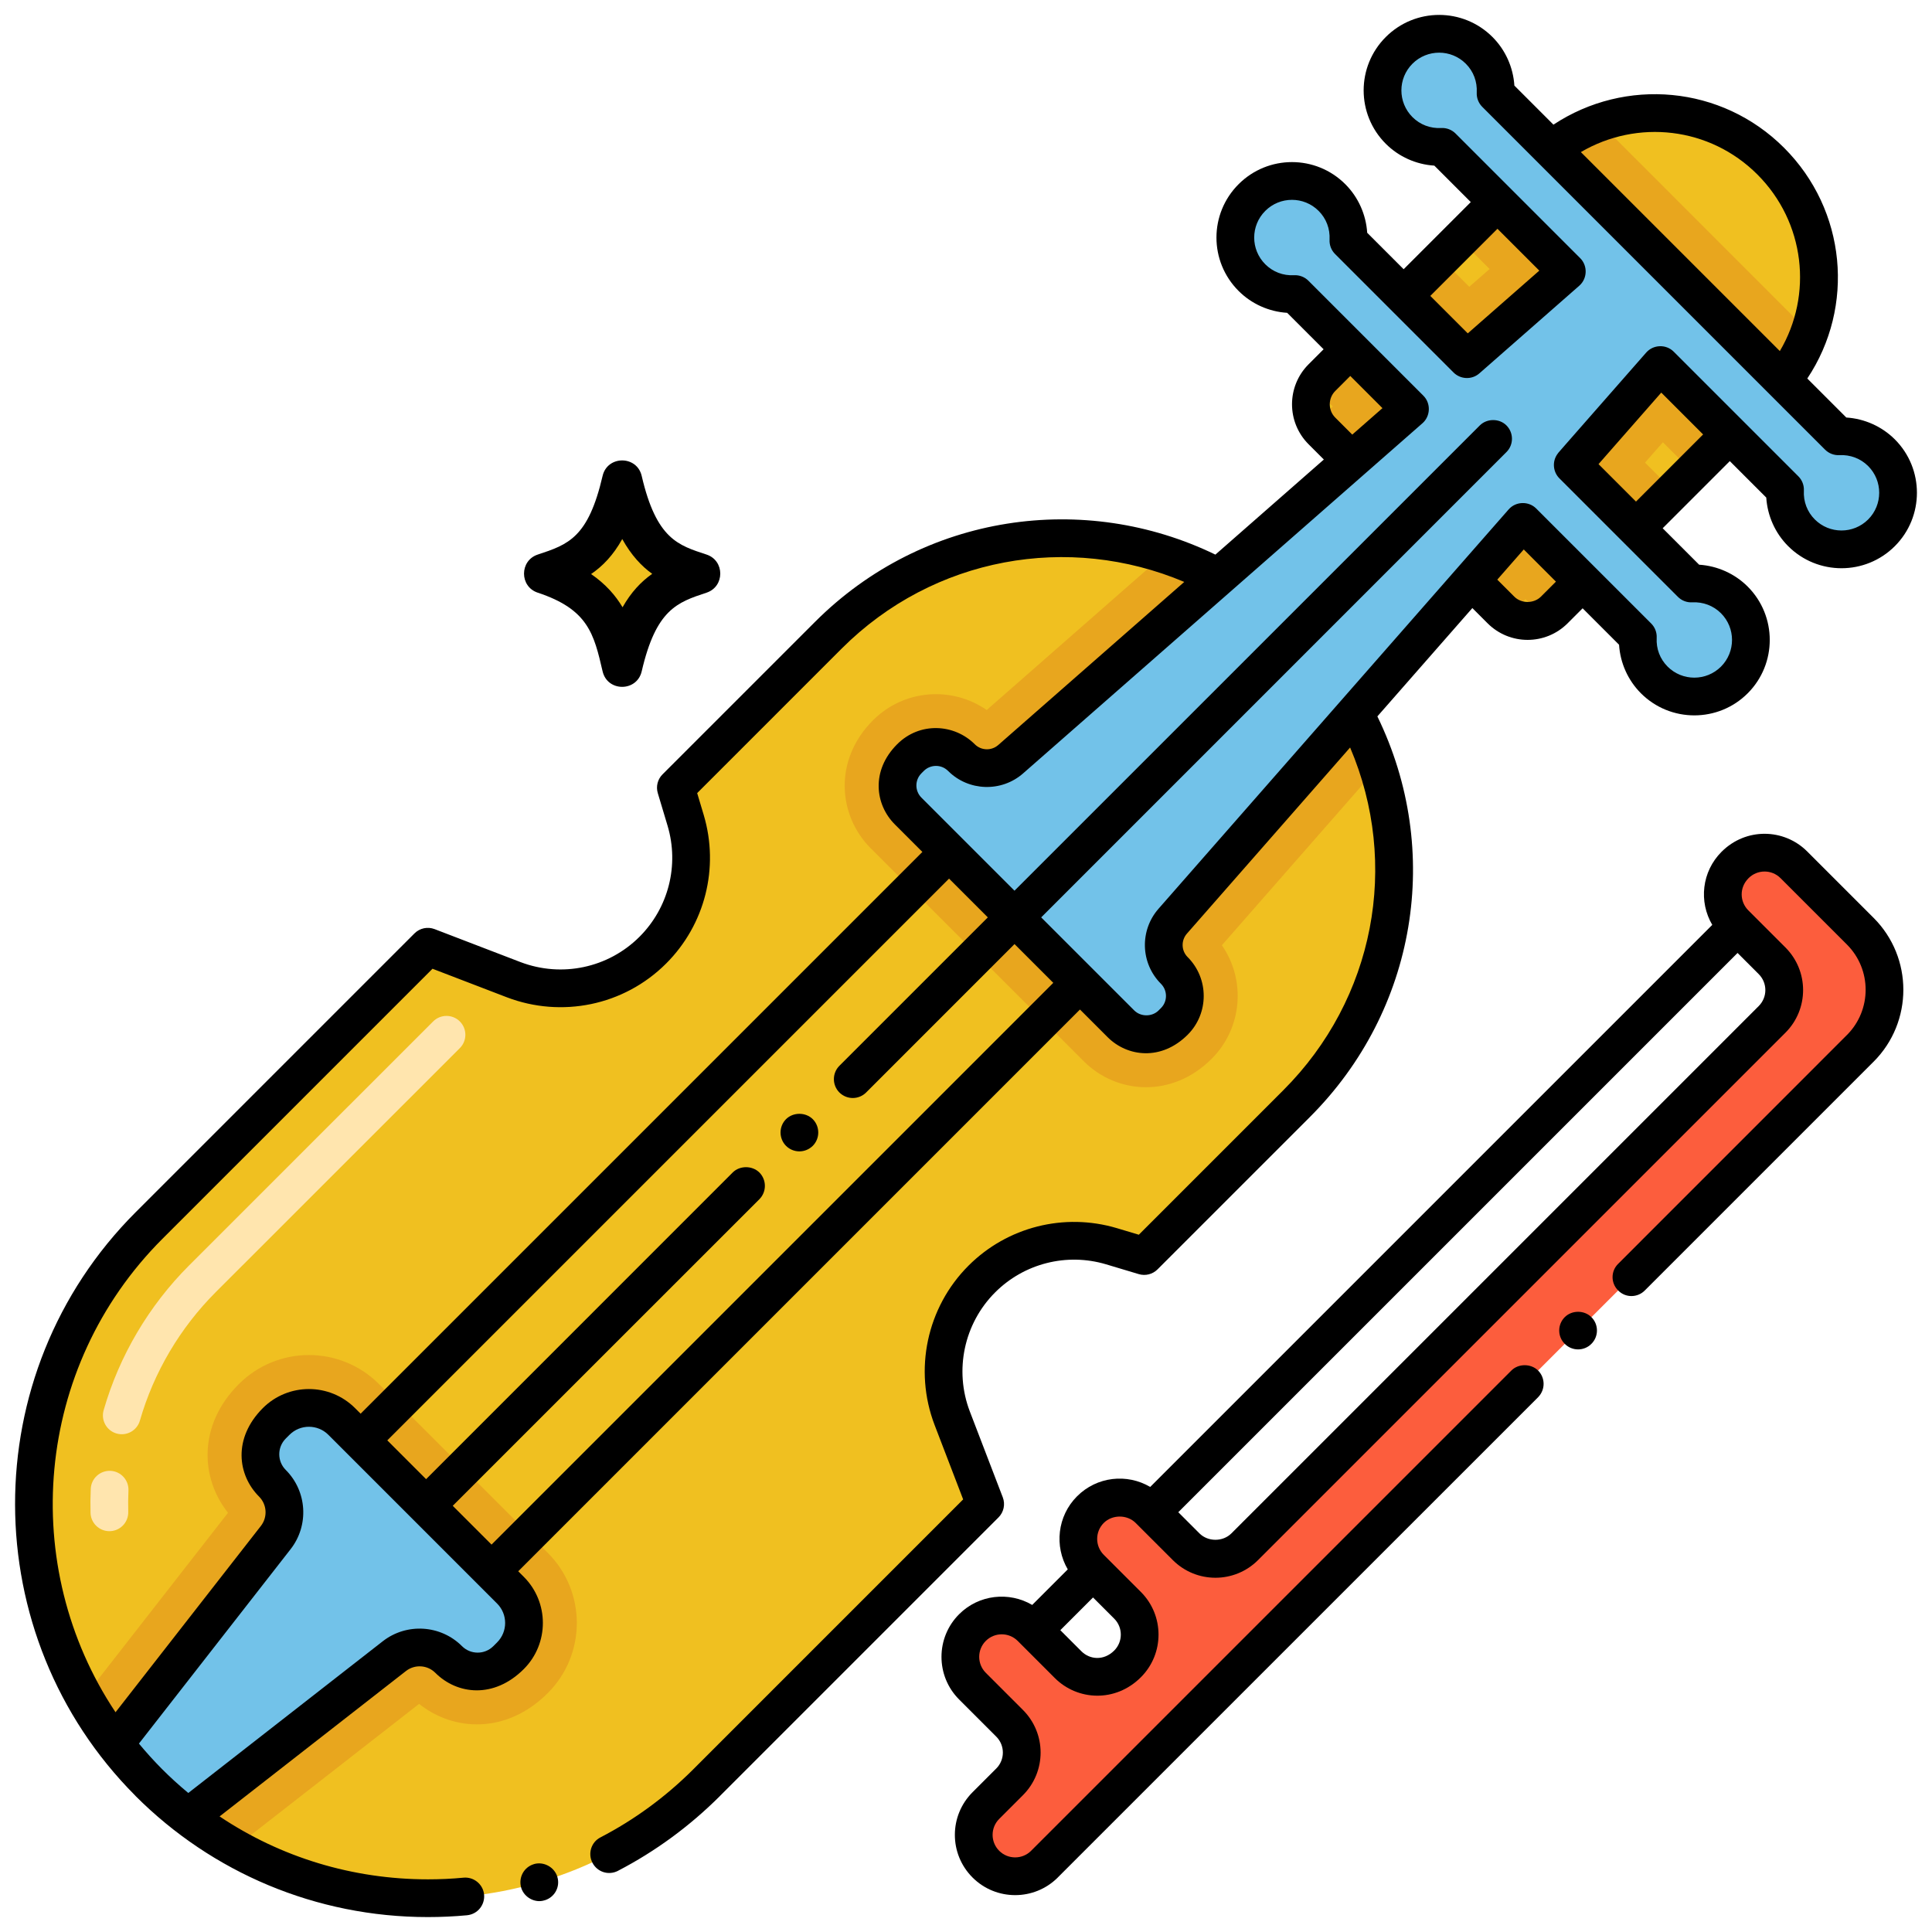 <?xml version="1.0" encoding="utf-8"?>
<!-- Generator: Adobe Illustrator 24.0.0, SVG Export Plug-In . SVG Version: 6.00 Build 0)  -->
<svg version="1.1" xmlns="http://www.w3.org/2000/svg" xmlns:xlink="http://www.w3.org/1999/xlink" x="0px" y="0px"
	 viewBox="0 0 256 256" enable-background="new 0 0 256 256" xml:space="preserve">
<g id="Caption">
</g>
<g id="Icons">
	<g>
		<path fill="#F0C020" d="M130.095,169.483L130.095,169.483c4.492-4.492,11.083-6.161,17.171-4.349l4.344,1.293l20.201-20.201
			c17.135-17.135,17.135-44.916,0-62.05l0,0c-17.135-17.135-44.916-17.135-62.05,0l-20.201,20.201l1.293,4.344
			c1.812,6.088,0.142,12.679-4.349,17.171l0,0c-4.83,4.83-12.05,6.367-18.429,3.921l-11.391-4.367l-36.928,36.928
			c-20.395,20.395-20.395,53.461,0,73.856l0,0c20.395,20.395,53.461,20.395,73.856,0l36.928-36.928l-4.367-11.391
			C123.728,181.534,125.264,174.314,130.095,169.483z"/>
		<path fill="#F0C020" d="M203.848,21.357L175.17,50.035c-1.953,1.953-1.953,5.118,0,7.071l23.711,23.711
			c1.953,1.953,5.118,1.953,7.071,0l28.678-28.678c8.5-8.5,8.5-22.282,0-30.782l0,0C226.129,12.857,212.348,12.857,203.848,21.357z"
			/>
		<path fill="#E8A61E" d="M211.934,16.242c-2.95,1.04-5.73,2.75-8.09,5.12l-10.37,10.37l3.91,3.91l-2.7,2.36l-3.74-3.74
			l-15.77,15.77c-0.42,0.42-0.75,0.9-0.99,1.41l2.42,2.42l-2.32,2.04c0.23,0.43,0.53,0.84,0.89,1.2l23.71,23.71
			c0.36,0.36,0.77,0.66,1.2,0.89l2.04-2.32l2.42,2.42c0.51-0.24,0.99-0.57,1.41-0.99l15.77-15.77l-3.75-3.74l2.37-2.7l3.91,3.91
			l10.37-10.37c2.37-2.36,4.07-5.13,5.12-8.08L211.934,16.242z"/>
		<path fill="#E8A61E" d="M72.584,224.342c-5.481,5.481-12.501,5.069-17.05,1.43l-24.44,19.06c-4.06-2.28-7.88-5.15-11.34-8.6
			c-3.45-3.46-6.32-7.28-8.6-11.34l19.06-24.44c-3.628-4.552-4.041-11.579,1.43-17.05c5.131-5.131,13.437-5.143,18.58,0l22.36,22.36
			C77.714,210.882,77.714,219.222,72.584,224.342z"/>
		<path fill="#72C2E9" d="M67.634,219.392c-2.834,2.892-6.177,2.513-8.19,0.5c-1.94-1.94-5.02-2.13-7.19-0.44l-27.32,21.31
			c-3.402-2.577-6.925-6.033-9.71-9.71l21.31-27.32c0.77-0.99,1.15-2.17,1.15-3.35c0-1.4-0.54-2.79-1.59-3.84
			c-2.044-2.054-2.365-5.382,0.5-8.19c2.4-2.4,6.29-2.4,8.68,0l22.36,22.36C70.034,213.102,70.034,216.992,67.634,219.392z"/>
		<path fill="#E8A61E" d="M161.904,125.252c3.19,4.59,2.74,10.95-1.35,15.04c-5.259,5.258-12.605,4.695-16.97,0.31l-28.21-28.2
			c-4.3-4.3-4.992-11.668,0.31-16.97c4.157-4.138,10.502-4.512,15.06-1.35l23.54-20.64c6.41,2.06,12.44,5.64,17.53,10.73
			c5.09,5.09,8.67,11.12,10.73,17.53L161.904,125.252z"/>
		<path fill="#72C2E9" d="M249.312,59.994c-1.569-1.569-3.659-2.289-5.713-2.177L198.17,12.387c0.112-2.054-0.608-4.144-2.177-5.713
			c-2.929-2.929-7.678-2.929-10.607,0s-2.929,7.678,0,10.607c1.569,1.569,3.659,2.289,5.713,2.177l16.519,16.519l-13.245,11.615
			l-15.702-15.702c0.106-2.058-0.608-4.144-2.178-5.713c-2.927-2.927-7.679-2.927-10.607,0c-2.934,2.935-2.927,7.679,0,10.607
			c1.57,1.57,3.649,2.291,5.713,2.178L186.838,54.2l-52.909,46.396c-1.893,1.66-4.749,1.566-6.53-0.214v0
			c-1.866-1.866-4.892-1.866-6.758,0c-2.366,2.367-2.095,5.289-0.313,7.071l28.204,28.204c1.734,1.734,4.657,2.1,7.071-0.313
			c1.866-1.866,1.866-4.892,0-6.758c-1.78-1.78-1.874-4.637-0.214-6.53l46.396-52.909l15.238,15.238
			c-0.113,2.065,0.608,4.144,2.178,5.713c2.927,2.927,7.672,2.935,10.607,0c2.927-2.927,2.927-7.679,0-10.607
			c-1.57-1.57-3.656-2.284-5.714-2.178l-15.702-15.702l11.615-13.245l16.519,16.519c-0.112,2.054,0.609,4.144,2.177,5.713
			c2.929,2.929,7.678,2.929,10.607,0S252.241,62.923,249.312,59.994z"/>
		<path fill="#FC5D3D" d="M138.395,247.01c-2.143,2.143-5.618,2.143-7.762,0h0c-2.143-2.143-2.143-5.618,0-7.762l3.143-3.143
			c2.143-2.143,2.143-5.618,0-7.762l-4.921-4.921c-2.143-2.143-2.143-5.618,0-7.762h0c2.143-2.143,5.618-2.143,7.762,0l4.921,4.921
			c2.143,2.143,5.618,2.143,7.762,0l0.108-0.108c2.143-2.143,2.143-5.618,0-7.762l-4.921-4.921c-2.143-2.143-2.143-5.618,0-7.762v0
			c2.143-2.143,5.618-2.143,7.762,0l4.921,4.921c2.143,2.143,5.618,2.143,7.762,0l69.879-69.879c2.143-2.143,2.143-5.618,0-7.762
			l-4.921-4.921c-2.143-2.143-2.143-5.618,0-7.762l0.04-0.04c2.145-2.145,5.626-2.142,7.771,0.003
			c3.391,3.391,6.118,6.118,8.796,8.796c4.287,4.287,4.286,11.236,0,15.523L138.395,247.01z"/>
		<path d="M93.619,73.481c-3.729-1.228-6.641-2.022-8.591-10.421c-0.635-2.737-4.548-2.73-5.181,0
			c-1.907,8.213-4.566,9.092-8.591,10.422c-2.424,0.801-2.43,4.248,0,5.051c6.686,2.209,7.444,5.476,8.591,10.421
			c0.637,2.743,4.545,2.742,5.182,0c1.905-8.212,4.709-9.139,8.591-10.421C96.043,77.731,96.049,74.283,93.619,73.481z"/>
		<path fill="#F0C020" d="M86.422,76.036c-1.47,1.03-2.79,2.42-3.93,4.43c-0.94-1.58-2.25-3.08-4.17-4.4
			c1.55-1.06,2.94-2.5,4.13-4.64C83.652,73.586,85.012,75.026,86.422,76.036z"/>
		<path fill="#FFE5AE" d="M14.494,202.889c-1.35,0-2.462-1.076-2.498-2.433c-0.028-0.999-0.019-2.079,0.03-3.177
			c0.062-1.38,1.229-2.439,2.608-2.386c1.379,0.062,2.447,1.229,2.386,2.609c-0.044,1.007-0.05,1.916-0.026,2.821
			C17.032,201.727,15.903,202.889,14.494,202.889z M15.444,189.947c-1.326-0.382-2.092-1.768-1.71-3.094
			c2.078-7.214,5.993-13.846,11.321-19.177l32.341-32.331c0.977-0.976,2.561-0.976,3.535,0c0.977,0.977,0.977,2.56,0,3.536
			l-32.34,32.33c-4.731,4.734-8.208,10.622-10.053,17.026C18.16,189.554,16.782,190.33,15.444,189.947z"/>
		<path d="M72.145,251.802c0.01,0,0.01,0,0.02,0c1.307-0.388,2.089-1.754,1.69-3.1c-0.38-1.29-1.801-2.08-3.101-1.7
			c-0.01,0-0.01,0.01-0.02,0.01c-1.292,0.39-2.058,1.735-1.681,3.1C69.456,251.472,70.95,252.2,72.145,251.802z"/>
		<path d="M17.934,237.941c0.015,0.016,0.025,0.035,0.041,0.051c0.01,0,0.01,0,0.01,0.01c10.112,10.112,23.893,16.02,38.7,16.02
			h0.02c1.73,0,3.47-0.08,5.18-0.24c1.448-0.151,2.378-1.411,2.261-2.73c-0.13-1.37-1.36-2.38-2.73-2.25
			c-1.56,0.15-3.149,0.22-4.71,0.22c-9.982,0-19.508-2.913-27.609-8.336l24.697-19.268c1.17-0.911,2.841-0.809,3.888,0.239
			c2.881,2.882,7.749,3.475,11.725-0.497c3.369-3.369,3.369-8.852,0-12.221l-0.738-0.738l74.434-74.435l3.659,3.659
			c2.611,2.613,7.108,3.182,10.613-0.318c2.835-2.834,2.832-7.45-0.007-10.289c-0.859-0.858-0.876-2.22-0.093-3.11l21.622-24.661
			c6.601,15.467,3.251,33.312-8.851,45.414l-19.146,19.146l-2.918-0.874c-6.984-2.074-14.512-0.166-19.655,4.978
			c-5.517,5.517-7.279,13.796-4.49,21.098l3.787,9.869l-35.783,35.785c-0.005,0.005-0.009,0.012-0.014,0.017
			c-3.635,3.622-7.758,6.645-12.26,8.982c-1.229,0.624-1.701,2.149-1.061,3.37c0.615,1.184,2.074,1.72,3.37,1.07
			c0-0.01,0-0.01,0.01-0.01c4.95-2.57,9.49-5.9,13.49-9.89c0.006-0.006,0.011-0.014,0.017-0.021l36.915-36.916
			c0.698-0.698,0.92-1.742,0.566-2.664l-4.368-11.38c-2.085-5.458-0.768-11.65,3.356-15.774c3.845-3.844,9.478-5.271,14.69-3.721
			l4.342,1.301c0.88,0.264,1.835,0.023,2.485-0.627l20.202-20.202c14.132-14.133,17.618-35.256,8.929-53.071l12.586-14.355
			l2.018,2.018c2.929,2.929,7.677,2.931,10.606,0l1.987-1.987l4.828,4.828c0.153,2.416,1.178,4.712,2.901,6.437
			c3.898,3.898,10.244,3.899,14.143,0c3.898-3.899,3.898-10.243,0-14.142c-1.718-1.717-4.015-2.742-6.435-2.899l-4.83-4.83
			l8.895-8.896l4.83,4.83c0.157,2.421,1.182,4.717,2.899,6.434c3.905,3.906,10.236,3.907,14.142,0
			c3.898-3.899,3.898-10.243,0-14.142c-1.718-1.717-4.015-2.742-6.435-2.899l-5.168-5.168c6.348-9.531,5.185-22.308-3.077-30.57
			c-8.278-8.277-21.044-9.35-30.561-3.068l-5.176-5.176c-0.157-2.421-1.182-4.717-2.899-6.435c-3.906-3.907-10.235-3.907-14.142,0
			c-3.908,3.907-3.908,10.235,0,14.143c1.719,1.718,4.015,2.742,6.435,2.898l4.83,4.83l-8.896,8.896l-4.83-4.83
			c-0.157-2.421-1.182-4.717-2.899-6.435c-3.906-3.907-10.235-3.907-14.142,0c-3.907,3.905-3.914,10.229,0,14.142
			c1.723,1.724,4.02,2.749,6.438,2.901l4.827,4.827l-1.987,1.987c-2.931,2.93-2.93,7.677,0,10.606l2.018,2.018l-14.37,12.6
			c-17.304-8.4-38.643-5.499-53.055,8.916l-20.202,20.202c-0.65,0.65-0.891,1.604-0.627,2.485l1.299,4.336
			c1.551,5.22,0.125,10.851-3.72,14.696c-4.14,4.14-10.308,5.437-15.771,3.358l-11.384-4.37c-0.918-0.352-1.964-0.133-2.663,0.566
			l-36.933,36.932C-3.476,182.077-3.173,216.774,17.934,237.941z M65.87,217.625l-0.498,0.498c-1.146,1.145-3.011,1.146-4.157,0
			c-2.828-2.83-7.343-3.107-10.498-0.646l-25.768,20.103c-2.557-2.127-4.586-4.192-6.54-6.545l20.1-25.765
			c2.462-3.155,2.185-7.668-0.646-10.497c-1.146-1.146-1.146-3.011,0.001-4.158l0.495-0.496c1.42-1.42,3.73-1.42,5.15,0
			c4.505,4.505,13.503,13.503,22.358,22.358C67.289,213.895,67.289,216.206,65.87,217.625z M65.131,204.667l-5.141-5.14
			l40.633-40.625c0.97-0.98,0.97-2.56,0-3.54c-0.95-0.94-2.6-0.94-3.54,0L56.46,195.996l-5.14-5.14l74.435-74.435l5.137,5.137
			l-19.666,19.664c-0.979,0.978-0.97,2.573,0,3.54c1.023,1.003,2.594,0.945,3.54,0l19.664-19.667l5.137,5.137L65.131,204.667z
			 M204.184,79.055c-0.944,0.944-2.594,0.943-3.536,0l-2.25-2.25l3.508-4.001l4.264,4.265L204.184,79.055z M216.777,66.462
			l-4.964-4.963l8.314-9.478l5.545,5.545L216.777,66.462z M232.864,23.122c6.313,6.313,7.389,15.937,2.974,23.396l-26.366-26.366
			C216.949,15.772,226.541,16.8,232.864,23.122z M198.421,30.314l5.545,5.545l-9.478,8.314l-4.963-4.963L198.421,30.314z
			 M188.486,56.08c1.056-0.926,1.144-2.622,0.119-3.647l-15.237-15.238c-0.502-0.502-1.194-0.762-1.904-0.729
			c-1.442,0.081-2.797-0.436-3.81-1.45c-1.954-1.954-1.958-5.113,0-7.071c1.952-1.951,5.119-1.954,7.071,0
			c1.01,1.009,1.523,2.364,1.448,3.816c-0.036,0.707,0.229,1.396,0.729,1.897l15.705,15.705c0.889,0.889,2.389,1.01,3.416,0.112
			l13.244-11.618c1.081-0.95,1.121-2.648,0.119-3.647L192.87,17.692c-0.501-0.501-1.199-0.768-1.896-0.729
			c-1.45,0.079-2.808-0.44-3.817-1.449c-1.954-1.954-1.952-5.118,0-7.071c1.952-1.951,5.119-1.954,7.071,0
			c1.01,1.009,1.523,2.364,1.448,3.816c-0.036,0.707,0.229,1.396,0.729,1.897l45.425,45.424c0.5,0.501,1.192,0.766,1.896,0.729
			c1.438-0.075,2.808,0.44,3.817,1.449c1.948,1.949,1.948,5.122,0,7.071c-1.956,1.955-5.122,1.95-7.071,0
			c-1.009-1.009-1.524-2.365-1.449-3.817c0.036-0.707-0.229-1.396-0.729-1.896c-6.404-6.404-10.322-10.323-16.518-16.518
			c-1.017-1.013-2.701-0.954-3.646,0.119c-12.985,14.802-11.493,13.09-11.715,13.379c-0.792,1.031-0.63,2.443,0.208,3.281
			l15.705,15.705c0.5,0.5,1.188,0.771,1.896,0.729c1.438-0.073,2.808,0.44,3.817,1.449c1.949,1.95,1.949,5.122,0,7.071
			c-1.949,1.949-5.121,1.949-7.072,0c-1.014-1.014-1.528-2.367-1.449-3.809c0.039-0.71-0.226-1.402-0.729-1.905
			c-6.906-6.906-10.728-10.728-15.238-15.238c-0.991-0.994-2.696-0.967-3.647,0.12c-4.709,5.371-40.833,46.573-46.39,52.91
			c-2.531,2.877-2.395,7.237,0.314,9.945c0.889,0.889,0.892,2.333,0.007,3.218l-0.318,0.318c-0.861,0.861-2.363,0.861-3.225,0
			l-12.331-12.331l61.65-61.658c0.985-0.986,0.961-2.569,0-3.53c-0.94-0.95-2.59-0.94-3.53,0l-61.657,61.651l-12.331-12.331
			c-0.891-0.891-0.891-2.332,0-3.224l0.319-0.319c0.84-0.842,2.286-0.922,3.216,0.008c2.705,2.704,7.072,2.841,9.943,0.317
			C141.932,96.899,183.132,60.775,188.486,56.08z M176.932,51.803l1.987-1.987l4.264,4.264l-4.001,3.508l-2.25-2.25
			C175.956,54.362,175.956,52.78,176.932,51.803z M21.524,164.148l35.785-35.784l9.875,3.791c7.181,2.733,15.461,1.138,21.091-4.493
			c5.144-5.144,7.051-12.675,4.976-19.661l-0.872-2.912l19.146-19.147c12.192-12.192,30.118-15.291,45.396-8.835l-24.646,21.61
			c-0.898,0.79-2.263,0.748-3.107-0.095c-2.716-2.72-7.298-3.002-10.288-0.008c-3.51,3.504-2.919,8.013-0.318,10.613l3.658,3.659
			l-74.435,74.435l-0.738-0.738c-3.369-3.37-8.853-3.37-12.222,0c-3.995,4.003-3.346,8.873-0.495,11.725
			c1.048,1.047,1.15,2.718,0.239,3.886l-19.26,24.688C2.431,207.572,4.499,181.173,21.524,164.148z"/>
		<path d="M104.154,148.292c-0.97,0.98-0.97,2.56,0,3.54c0.942,0.942,2.511,1.006,3.54,0c0.972-0.973,0.974-2.566,0-3.54
			C106.744,147.352,105.105,147.352,104.154,148.292z"/>
		<path d="M127.088,213.893c-3.115,3.114-3.115,8.183,0,11.297l4.921,4.922c1.167,1.166,1.168,3.058,0,4.226l-3.143,3.143
			c-3.122,3.122-3.122,8.175,0,11.298c3.116,3.115,8.182,3.113,11.297,0c0.008-0.008,0.014-0.018,0.022-0.027l63.619-63.61
			c1-1.02,0.949-2.593,0-3.54c-0.949-0.94-2.6-0.94-3.539,0l-63.641,63.64c-0.003,0.003-0.005,0.007-0.008,0.01
			c-1.167,1.154-3.052,1.151-4.215-0.009c-1.166-1.167-1.169-3.058,0-4.227l3.143-3.143c3.122-3.122,3.123-8.175,0-11.297
			l-4.921-4.921c-1.165-1.166-1.165-3.061,0-4.226c1.166-1.165,3.061-1.165,4.227,0c1.441,1.441,3.998,3.998,4.921,4.922
			c2.997,2.995,8.026,3.271,11.405-0.109c3.114-3.114,3.114-8.182,0-11.297l-4.921-4.92c-1.165-1.166-1.165-3.062-0.001-4.227
			c1.13-1.129,3.099-1.128,4.227,0c4.52,4.52,3.208,3.208,4.922,4.921c3.12,3.122,8.175,3.122,11.297,0l69.878-69.878
			c3.122-3.122,3.122-8.175,0-11.297l-4.921-4.921c-1.116-1.117-1.233-2.994,0.04-4.266c1.148-1.148,3.045-1.186,4.235,0.003
			l8.796,8.796c3.301,3.301,3.304,8.669,0.011,11.976c-0.004,0.004-0.01,0.007-0.014,0.011l-30.311,30.32
			c-0.995,0.975-0.98,2.57,0,3.53c0.999,1.021,2.597,0.954,3.53,0l30.297-30.297c0.007-0.007,0.015-0.011,0.021-0.017
			c5.255-5.255,5.255-13.805,0-19.059l-8.796-8.796c-3.079-3.078-8.126-3.183-11.346,0.037c-2.632,2.632-3.044,6.62-1.235,9.69
			l-74.477,74.477c-3.07-1.809-7.058-1.397-9.69,1.236c-2.623,2.623-3.027,6.626-1.233,9.687l-4.711,4.711
			C133.715,210.866,129.711,211.271,127.088,213.893z M230.235,126.271l2.807,2.807c1.166,1.167,1.169,3.058,0,4.227l-69.878,69.878
			c-1.129,1.13-3.098,1.128-4.227,0l-2.808-2.808L230.235,126.271z M144.832,211.673l2.807,2.807
			c1.165,1.166,1.165,3.062,0.001,4.227c-1.394,1.387-3.249,1.192-4.335,0.108l-2.807-2.808L144.832,211.673z"/>
		<path d="M207.334,174.532c-0.962,0.963-0.984,2.546,0,3.53c0.963,0.984,2.571,0.991,3.54,0c0.98-0.981,0.968-2.561,0-3.53
			C209.924,173.582,208.284,173.582,207.334,174.532z"/>
	</g>
</g>
</svg>
